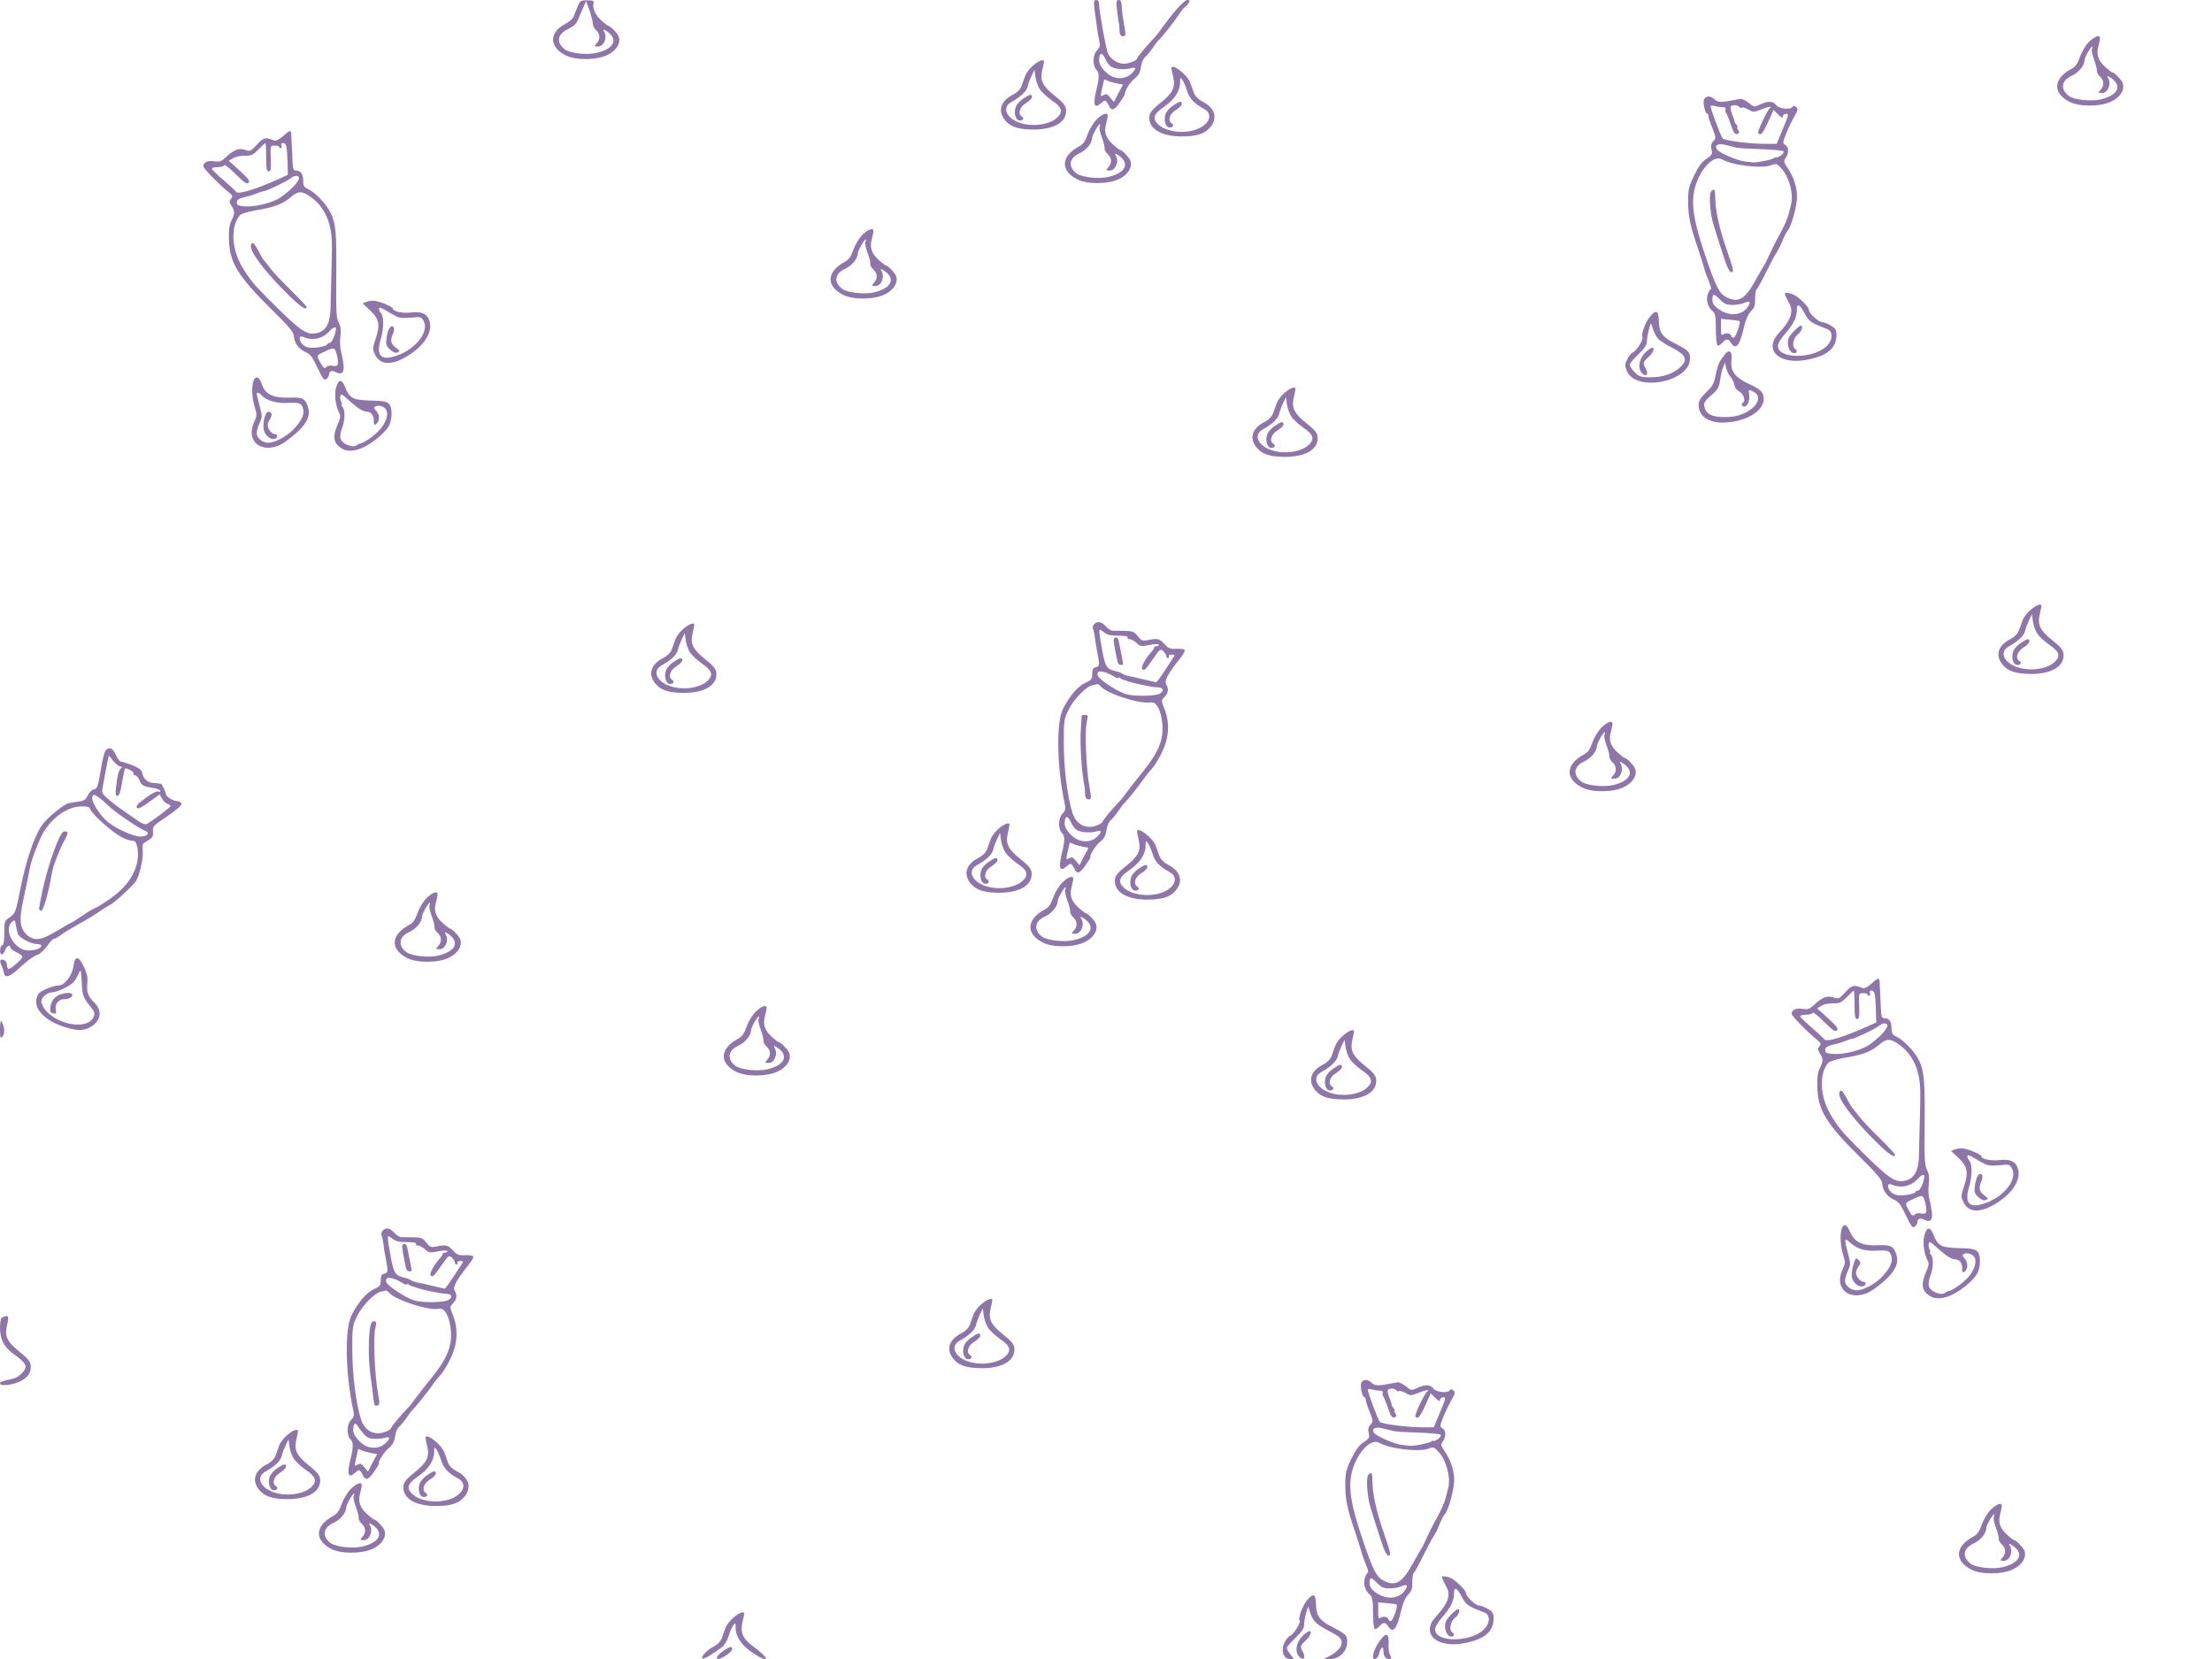 <?xml version="1.0" standalone="no"?>
<!DOCTYPE svg PUBLIC "-//W3C//DTD SVG 20010904//EN"
 "http://www.w3.org/TR/2001/REC-SVG-20010904/DTD/svg10.dtd">
<svg version="1.0" xmlns="http://www.w3.org/2000/svg"
 width="1284pt" height="963pt" viewBox="0 0 1284 963"
 preserveAspectRatio="xMidYMid meet">

<g transform="translate(0,963) scale(0.1,-0.1)"
fill="#8f76a8" stroke="none">
<path d="M3353 9592 c-8 -20 -19 -47 -24 -59 -4 -12 -26 -31 -48 -42 -95 -49
-94 -134 2 -182 57 -30 181 -29 243 2 55 26 82 75 63 112 -12 22 -47 57 -58
57 -3 0 -20 13 -38 29 -36 31 -56 75 -48 101 5 15 -1 18 -35 18 -39 1 -43 -2
-57 -36z m88 -98 c0 -12 8 -29 19 -39 24 -22 26 -52 3 -77 -15 -17 -15 -18 9
-18 32 0 54 49 37 82 -9 16 -8 19 3 13 79 -46 60 -105 -44 -131 -56 -15 -157
-4 -189 19 -52 39 -44 90 18 118 30 14 48 30 57 52 8 18 21 50 31 72 l17 39
20 -54 c10 -30 19 -65 19 -76z"/>
<path d="M6353 9578 c12 -96 19 -143 27 -181 7 -32 5 -42 -11 -58 -27 -27 -29
-91 -2 -117 14 -15 14 -46 0 -102 -25 -97 -17 -125 23 -90 23 20 25 20 37 4 7
-10 13 -21 13 -25 0 -4 7 -9 15 -13 9 -3 25 9 44 37 15 23 29 44 29 47 3 26
29 70 56 92 25 20 35 38 39 70 3 24 14 49 25 57 10 9 29 32 42 51 13 19 28 40
34 45 21 19 93 110 121 153 15 23 30 42 34 42 3 0 12 9 19 20 11 17 10 20 -7
20 -17 0 -85 -76 -150 -168 -13 -19 -33 -44 -45 -56 -44 -46 -96 -109 -96
-116 0 -11 -49 -30 -76 -30 -38 0 -82 30 -94 64 -13 36 -50 245 -50 282 0 16
-6 24 -16 24 -14 0 -16 -8 -11 -52z m66 -296 c6 -15 21 -33 32 -40 23 -15 84
-18 117 -7 29 8 28 -6 -2 -34 -27 -25 -69 -32 -106 -17 -39 16 -80 64 -80 95
0 49 19 51 39 3z m63 -136 l37 -7 -27 -50 -26 -51 -21 25 c-16 21 -23 24 -39
15 -18 -10 -18 -8 -12 23 7 31 13 60 15 67 1 1 9 -1 19 -6 9 -5 34 -12 54 -16z"/>
<path d="M6484 9573 c4 -32 8 -67 11 -78 2 -11 4 -32 4 -47 1 -20 6 -28 20
-28 17 0 17 4 5 73 -7 39 -13 87 -13 105 -1 23 -6 32 -17 32 -14 0 -16 -8 -10
-57z"/>
<path d="M12127 9388 c-19 -19 -42 -56 -53 -87 -14 -40 -27 -59 -49 -70 -107
-57 -112 -141 -12 -192 57 -30 181 -29 243 2 55 26 82 75 63 112 -12 22 -47
57 -58 57 -3 0 -20 13 -38 29 -43 38 -56 73 -43 120 5 20 10 42 10 49 0 22
-28 13 -63 -20z m16 -43 c-3 -9 3 -37 13 -63 10 -26 17 -54 16 -63 -2 -8 7
-24 18 -34 24 -22 26 -52 3 -77 -15 -17 -15 -18 9 -18 32 0 54 49 37 82 -9 16
-8 19 3 13 79 -46 60 -105 -44 -131 -56 -15 -157 -4 -189 19 -51 39 -44 90 17
117 41 19 74 60 74 92 0 14 37 78 45 78 2 0 2 -7 -2 -15z"/>
<path d="M5997 9250 c-19 -16 -40 -43 -46 -60 -6 -16 -16 -44 -22 -61 -8 -19
-26 -37 -50 -49 -72 -37 -89 -95 -44 -149 33 -39 79 -53 169 -53 120 1 192 47
184 118 -2 21 -19 41 -63 76 -73 58 -89 91 -75 151 5 23 10 45 10 50 0 16 -31
5 -63 -23z m37 -135 c10 -17 41 -46 69 -66 62 -41 70 -68 32 -103 -38 -35
-120 -51 -189 -36 -97 20 -139 93 -75 128 53 29 87 61 94 89 3 16 14 44 23 63
l17 35 5 -40 c3 -22 14 -54 24 -70z"/>
<path d="M5939 9057 c-19 -12 -38 -34 -43 -48 -13 -37 0 -79 24 -79 21 0 27
15 10 25 -23 15 -10 56 25 76 19 12 35 27 35 35 0 20 -12 18 -51 -9z"/>
<path d="M6800 9233 c0 -5 5 -27 10 -50 14 -60 -2 -93 -75 -151 -44 -35 -61
-55 -63 -76 -8 -71 64 -117 184 -118 90 0 136 14 169 53 45 54 28 112 -44 149
-24 12 -42 30 -50 49 -6 17 -16 45 -22 61 -18 48 -110 117 -109 83z m91 -131
c13 -43 40 -73 98 -104 64 -35 22 -108 -75 -128 -69 -15 -151 1 -189 36 -38
35 -30 62 32 104 59 40 93 92 93 141 0 31 1 32 14 14 8 -11 20 -40 27 -63z"/>
<path d="M6809 9017 c-19 -12 -38 -34 -43 -48 -13 -37 0 -79 24 -79 21 0 27
15 10 25 -23 15 -10 56 25 76 19 12 35 27 35 35 0 20 -12 18 -51 -9z"/>
<path d="M9892 9054 c-9 -17 5 -84 18 -84 4 0 7 -6 7 -14 0 -7 10 -39 23 -70
21 -54 22 -58 5 -76 -12 -13 -15 -27 -10 -49 6 -27 2 -32 -30 -53 -26 -17 -45
-43 -71 -96 -31 -64 -35 -83 -35 -149 0 -88 11 -140 58 -278 18 -55 36 -110
38 -122 3 -12 14 -42 25 -67 10 -25 15 -46 10 -46 -5 0 -13 -15 -18 -32 -10
-35 3 -73 32 -97 12 -10 16 -34 16 -102 0 -48 4 -91 10 -94 5 -3 17 3 27 15
22 25 35 25 51 0 28 -45 51 -17 76 94 10 41 24 74 40 89 20 20 25 35 24 72 0
26 3 50 8 54 5 3 29 47 53 96 25 50 52 102 62 116 10 14 25 45 35 70 9 24 23
51 31 60 22 26 53 139 54 194 1 57 -19 118 -55 171 -22 33 -24 39 -10 58 19
28 18 63 -3 75 -16 9 -16 13 6 68 13 32 35 77 48 99 20 35 21 43 9 53 -10 8
-16 9 -21 1 -11 -19 -79 -12 -95 10 -18 24 -48 25 -94 3 -34 -16 -35 -15 -65
10 -17 14 -39 24 -49 23 -120 -23 -128 -23 -153 0 -21 19 -46 18 -57 -2z m106
-46 c15 0 22 -5 18 -13 -2 -7 -1 -16 4 -21 4 -5 15 -33 25 -61 17 -55 28 -69
45 -58 8 5 7 11 -1 21 -6 8 -8 14 -4 14 4 0 1 7 -6 17 -8 9 -13 18 -11 20 1 2
-5 19 -13 39 -8 20 -12 40 -9 45 7 12 41 11 49 -1 4 -6 11 -8 16 -5 5 4 22 -2
38 -11 27 -16 32 -16 70 -1 43 18 75 23 55 9 -15 -10 -74 -135 -68 -144 12
-19 27 -3 57 63 l32 71 28 -28 c16 -15 27 -22 25 -14 -2 8 5 16 15 18 23 5 22
-1 -17 -93 l-33 -80 -69 0 c-85 0 -232 19 -244 31 -10 10 -70 169 -70 186 0 6
9 7 23 3 12 -4 32 -7 45 -7z m82 -235 c14 -3 79 -7 144 -9 66 -2 124 -8 128
-12 5 -5 -2 -16 -16 -26 -15 -9 -26 -14 -26 -10 0 4 -6 2 -13 -4 -12 -10 -113
-29 -130 -24 -4 1 -20 3 -35 4 -41 3 -154 51 -166 71 -16 25 8 37 53 25 20 -5
47 -12 61 -15z m-35 -88 c86 -23 199 -30 236 -14 29 11 33 10 59 -18 44 -47
72 -148 57 -208 -3 -11 -10 -38 -15 -60 -5 -22 -28 -74 -51 -115 -23 -41 -50
-95 -61 -120 -11 -25 -24 -52 -30 -60 -5 -8 -30 -51 -55 -96 -57 -102 -97
-124 -164 -89 -41 21 -62 62 -124 246 -77 230 -87 328 -43 434 37 88 102 143
141 120 11 -6 34 -15 50 -20z m-60 -795 c23 -24 37 -30 71 -30 24 0 55 5 69
12 34 15 41 5 18 -26 -35 -50 -111 -53 -170 -8 -24 18 -33 32 -33 53 0 37 9
36 45 -1z m112 -124 c9 -8 -22 -96 -34 -96 -7 0 -13 4 -13 9 0 15 -32 22 -46
10 -12 -9 -14 -3 -14 39 l0 51 52 -5 c28 -2 53 -6 55 -8z"/>
<path d="M9932 8517 c-12 -14 -7 -107 9 -172 6 -22 29 -97 52 -167 31 -98 45
-128 58 -128 15 0 11 18 -27 128 -45 128 -67 231 -68 310 0 44 -6 51 -24 29z"/>
<path d="M6367 8938 c-19 -19 -42 -56 -53 -87 -14 -40 -27 -59 -49 -70 -107
-57 -112 -141 -12 -192 57 -30 181 -29 243 2 55 26 82 75 63 112 -12 22 -47
57 -58 57 -3 0 -20 13 -38 29 -43 38 -56 73 -43 120 5 20 10 42 10 49 0 22
-28 13 -63 -20z m16 -43 c-3 -9 3 -37 13 -63 10 -26 17 -54 16 -63 -2 -8 7
-24 18 -34 24 -22 26 -52 3 -77 -15 -17 -15 -18 9 -18 32 0 54 49 37 82 -9 16
-8 19 3 13 79 -46 60 -105 -44 -131 -56 -15 -157 -4 -189 19 -51 39 -44 90 17
117 41 19 74 60 74 92 0 14 37 78 45 78 2 0 2 -7 -2 -15z"/>
<path d="M1642 8839 c-20 -18 -40 -28 -49 -25 -53 21 -63 19 -101 -23 -36 -39
-40 -41 -69 -31 -36 13 -68 0 -116 -46 -24 -22 -35 -25 -65 -20 -37 5 -62 -6
-62 -29 0 -12 96 -111 150 -153 21 -17 22 -22 11 -36 -11 -13 -11 -20 3 -41
20 -31 20 -44 -1 -86 -12 -24 -16 -55 -14 -113 4 -130 52 -209 245 -400 103
-101 131 -135 132 -157 2 -40 29 -76 68 -93 26 -11 40 -28 69 -91 32 -66 39
-75 52 -65 8 7 15 18 15 26 0 20 17 26 39 14 35 -18 50 -3 45 43 -3 23 -9 59
-15 79 -5 21 -7 60 -3 86 4 36 2 57 -10 80 -14 28 -16 66 -14 270 2 252 -2
303 -33 367 -23 49 -90 119 -130 137 -24 11 -29 19 -29 48 0 40 -14 60 -42 60
-15 0 -18 9 -20 53 -1 28 -3 70 -4 92 -2 22 -3 50 -3 63 -1 29 -9 28 -49 -9z
m-97 -121 c0 -67 3 -83 15 -83 12 0 14 14 12 75 -3 75 -3 75 22 75 14 0 26 -3
26 -7 0 -5 4 -8 10 -8 5 0 7 7 4 15 -4 9 0 15 9 15 19 0 23 -19 26 -110 l2
-75 -53 -24 c-136 -61 -235 -91 -247 -75 -3 5 -36 36 -73 68 -38 32 -68 62
-68 67 0 5 15 9 34 9 19 0 36 5 38 11 2 6 32 -18 66 -52 50 -50 65 -60 75 -50
9 10 -1 24 -51 70 l-64 58 24 14 c12 9 43 15 68 15 38 -1 49 4 80 36 19 20 37
36 40 37 3 1 5 -36 5 -81z m188 -114 c14 -15 -34 -70 -103 -119 -45 -31 -146
-57 -207 -53 -40 3 -48 6 -48 23 0 15 10 22 45 31 25 5 58 16 73 22 16 7 32
12 37 12 15 0 133 56 155 74 21 16 38 20 48 10z m69 -116 c56 -39 93 -95 111
-165 14 -55 16 -99 12 -228 -2 -88 -5 -197 -6 -242 -1 -95 -23 -141 -74 -155
-64 -17 -95 4 -289 198 -84 85 -105 110 -148 181 -64 105 -71 238 -16 303 7 9
47 21 91 29 107 17 159 37 204 76 42 37 66 38 115 3z m148 -765 c0 -28 -23
-83 -35 -83 -7 0 -15 -5 -17 -10 -2 -6 -27 -13 -55 -17 -40 -4 -58 -2 -78 11
-29 19 -36 63 -7 51 56 -25 115 -12 156 34 19 21 36 27 36 14z m7 -160 c11
-51 5 -64 -28 -56 -11 3 -25 0 -33 -6 -15 -13 -18 -10 -44 38 -14 28 -14 29
36 52 53 25 56 24 69 -28z"/>
<path d="M1457 8208 c-12 -34 80 -155 217 -290 72 -70 106 -93 106 -70 0 4
-41 48 -91 97 -50 49 -103 105 -117 124 -15 20 -32 41 -37 47 -6 6 -22 32 -35
58 -26 48 -35 55 -43 34z"/>
<path d="M5007 8268 c-19 -19 -42 -56 -53 -87 -14 -40 -27 -59 -49 -70 -107
-57 -112 -141 -12 -192 57 -30 181 -29 243 2 55 26 82 75 63 112 -12 22 -47
57 -58 57 -3 0 -20 13 -38 29 -43 38 -56 73 -43 120 5 20 10 42 10 49 0 22
-28 13 -63 -20z m16 -43 c-3 -9 3 -37 13 -63 10 -26 17 -54 16 -63 -2 -8 7
-24 18 -34 24 -22 26 -52 3 -77 -15 -17 -15 -18 9 -18 32 0 54 49 37 82 -9 16
-8 19 3 13 79 -46 60 -105 -44 -131 -56 -15 -157 -4 -189 19 -51 39 -44 90 17
117 41 19 74 60 74 92 0 14 37 78 45 78 2 0 2 -7 -2 -15z"/>
<path d="M10360 7925 c0 -3 5 -14 10 -25 6 -11 14 -29 20 -39 21 -44 2 -93
-64 -164 -91 -97 -1 -185 159 -156 119 21 175 67 175 143 0 30 -5 40 -32 56
-18 11 -41 20 -51 20 -21 0 -77 52 -77 72 0 16 -54 70 -87 87 -22 11 -53 15
-53 6z m117 -117 c23 -44 34 -52 129 -88 32 -12 35 -53 7 -88 -66 -85 -293
-92 -293 -9 0 12 18 42 40 67 49 55 70 97 70 140 0 43 17 35 47 -22z"/>
<path d="M10410 7705 c-24 -25 -33 -43 -32 -65 1 -35 17 -60 38 -60 16 0 19
16 4 25 -20 12 -11 63 15 83 24 19 34 52 17 52 -4 0 -23 -16 -42 -35z"/>
<path d="M2130 7879 l-25 -10 42 -39 c53 -49 61 -85 34 -165 -19 -57 -19 -62
-3 -95 34 -69 118 -61 226 20 67 51 101 113 92 165 -10 51 -43 69 -111 61 -51
-6 -105 7 -105 24 0 8 -65 37 -100 43 -14 3 -36 1 -50 -4z m170 -85 c17 -10
44 -12 85 -8 57 6 61 5 74 -19 31 -57 -34 -150 -135 -193 -107 -45 -145 -17
-114 87 19 61 19 134 1 152 -6 6 -11 17 -11 25 0 10 9 8 38 -9 20 -12 48 -28
62 -35z"/>
<path d="M2262 7727 c-7 -8 -15 -34 -18 -58 -5 -38 -3 -47 20 -68 17 -16 31
-21 43 -17 16 7 15 10 -9 28 -30 21 -34 43 -16 83 14 31 -1 55 -20 32z"/>
<path d="M9576 7790 c-25 -30 -53 -107 -42 -117 9 -10 -36 -82 -55 -88 -9 -3
-24 -21 -33 -40 -15 -30 -15 -38 -3 -68 53 -126 367 -64 367 72 0 39 -7 46
-94 91 -66 33 -86 63 -87 128 -2 61 -15 67 -53 22z m50 -128 c9 -9 46 -33 83
-52 75 -40 88 -66 51 -105 -39 -41 -103 -65 -176 -65 -59 0 -68 3 -95 29 -16
16 -29 36 -29 43 0 8 23 35 50 61 36 34 50 55 50 75 0 15 5 45 11 67 l12 40
13 -38 c7 -21 21 -45 30 -55z"/>
<path d="M9567 7598 c-52 -38 -68 -108 -31 -139 22 -18 34 -1 18 29 -19 37
-18 39 17 71 17 16 29 36 27 44 -2 13 -7 13 -31 -5z"/>
<path d="M10015 7576 c-6 -7 -18 -24 -28 -38 -9 -13 -22 -51 -28 -84 -9 -50
-18 -65 -55 -101 -35 -34 -44 -50 -44 -75 1 -63 55 -101 140 -101 152 2 269
87 231 169 -7 16 -33 35 -74 53 -77 34 -109 71 -107 121 3 58 1 70 -13 70 -6
0 -17 -6 -22 -14z m29 -132 c9 -9 20 -30 23 -46 3 -17 15 -34 28 -40 24 -11
39 -54 24 -64 -14 -9 -10 -24 6 -24 20 0 34 37 28 73 -4 26 -3 27 21 16 57
-26 34 -87 -47 -127 -33 -15 -66 -23 -112 -23 -75 -1 -111 16 -121 58 -6 23
-1 33 39 68 39 34 46 47 52 90 4 28 12 61 18 75 l10 25 7 -32 c4 -17 15 -39
24 -49z"/>
<path d="M1471 7418 c-12 -32 -8 -105 9 -156 12 -38 11 -47 -3 -78 -61 -126
61 -203 182 -116 108 78 147 137 130 195 -15 53 -31 62 -108 59 -93 -4 -142
19 -161 77 -15 45 -36 53 -49 19z m49 -84 c22 -26 82 -45 135 -43 86 3 92 1
103 -29 12 -34 -6 -74 -57 -127 -36 -38 -106 -75 -143 -75 -34 0 -68 27 -68
55 0 13 8 40 17 60 16 34 16 39 0 99 -9 36 -17 67 -17 70 0 11 18 6 30 -10z"/>
<path d="M1547 7233 c-18 -30 -23 -82 -12 -110 13 -31 46 -50 65 -38 15 9 12
25 -4 25 -16 0 -39 26 -42 47 -2 9 4 26 13 39 8 13 12 28 8 34 -7 12 -22 13
-28 3z"/>
<path d="M1951 7381 c-12 -40 -3 -110 20 -152 7 -14 4 -30 -11 -63 -26 -59
-26 -97 3 -124 33 -31 69 -36 124 -18 54 18 138 82 167 128 24 38 26 112 3
135 -12 12 -39 17 -107 18 -103 3 -121 13 -147 78 -19 48 -37 47 -52 -2z m127
-118 c17 -13 39 -23 49 -23 27 0 43 -20 43 -53 0 -25 2 -28 15 -17 20 16 19
54 -1 75 -9 9 -14 19 -10 22 13 13 46 9 62 -8 23 -26 9 -79 -34 -126 -32 -35
-92 -76 -114 -78 -3 0 -10 -3 -14 -7 -22 -22 -90 4 -98 37 -3 13 1 39 9 59 18
43 20 107 3 124 -7 7 -9 12 -5 12 4 0 3 9 -3 19 -5 11 -7 26 -4 34 4 11 13 7
38 -17 19 -17 47 -41 64 -53z"/>
<path d="M7457 7350 c-19 -16 -40 -43 -46 -60 -6 -16 -16 -44 -22 -61 -8 -19
-26 -37 -50 -49 -72 -37 -89 -95 -44 -149 33 -39 79 -53 169 -53 120 1 192 47
184 118 -2 21 -19 41 -63 76 -73 58 -89 91 -75 151 5 23 10 45 10 50 0 16 -31
5 -63 -23z m37 -135 c10 -17 41 -46 69 -66 62 -41 70 -68 32 -103 -38 -35
-120 -51 -189 -36 -97 20 -139 93 -75 128 53 29 87 61 94 89 3 16 14 44 23 63
l17 35 5 -40 c3 -22 14 -54 24 -70z"/>
<path d="M7399 7157 c-19 -12 -38 -34 -43 -48 -13 -37 0 -79 24 -79 21 0 27
15 10 25 -23 15 -10 56 25 76 19 12 35 27 35 35 0 20 -12 18 -51 -9z"/>
<path d="M11787 6090 c-19 -16 -40 -43 -46 -60 -6 -16 -16 -44 -22 -61 -8 -19
-26 -37 -50 -49 -72 -37 -89 -95 -44 -149 33 -39 79 -53 169 -53 120 1 192 47
184 118 -2 21 -19 41 -63 76 -73 58 -89 91 -75 151 5 23 10 45 10 50 0 16 -31
5 -63 -23z m37 -135 c10 -17 41 -46 69 -66 62 -41 70 -68 32 -103 -38 -35
-120 -51 -189 -36 -97 20 -139 93 -75 128 53 29 87 61 94 89 3 16 14 44 23 63
l17 35 5 -40 c3 -22 14 -54 24 -70z"/>
<path d="M11729 5897 c-19 -12 -38 -34 -43 -48 -13 -37 0 -79 24 -79 21 0 27
15 10 25 -23 15 -10 56 25 76 19 12 35 27 35 35 0 20 -12 18 -51 -9z"/>
<path d="M6350 6005 c-6 -8 -9 -18 -6 -24 3 -5 8 -26 11 -48 2 -21 9 -63 15
-92 14 -73 13 -78 -10 -84 -15 -4 -20 -14 -20 -39 0 -30 -5 -36 -41 -52 -42
-19 -92 -78 -129 -152 -40 -80 -35 -339 10 -547 7 -32 5 -42 -11 -58 -27 -27
-29 -91 -2 -117 14 -15 14 -46 0 -102 -25 -97 -17 -125 23 -90 23 20 25 20 37
4 7 -10 13 -21 13 -25 0 -4 7 -9 15 -13 10 -3 26 11 47 42 18 26 31 47 29 47
-13 0 27 66 53 87 25 20 35 38 39 70 3 24 14 49 25 57 10 9 29 32 42 51 13 19
28 40 34 45 17 16 89 106 116 145 13 19 35 46 48 60 13 14 39 55 56 92 42 84
47 169 17 249 -21 53 -21 53 -1 74 23 24 25 47 9 74 -12 19 10 60 84 153 16
20 27 40 24 45 -3 5 -25 8 -49 7 -36 -2 -47 3 -68 27 -29 32 -40 35 -94 24
-35 -7 -40 -5 -62 23 -21 26 -30 30 -76 30 -29 0 -61 1 -71 1 -9 1 -27 12 -39
26 -24 28 -50 32 -68 10z m142 -65 c37 0 57 -4 53 -10 -3 -5 2 -10 11 -10 10
0 28 -10 41 -22 21 -20 28 -21 74 -12 27 6 52 7 55 2 3 -4 -2 -8 -10 -8 -9 0
-16 -4 -16 -8 0 -5 -8 -17 -18 -28 -35 -38 -63 -92 -51 -99 13 -9 16 -5 66 66
36 52 39 54 56 39 9 -9 17 -22 17 -28 0 -7 5 -12 11 -12 5 0 7 5 4 10 -3 6 4
10 16 10 21 0 21 0 3 -27 -63 -98 -88 -133 -93 -133 -3 0 -35 7 -71 16 -36 9
-76 18 -90 20 -13 3 -29 9 -35 13 -5 5 -23 12 -40 15 -51 12 -60 26 -78 127
-22 124 -22 125 9 100 20 -16 41 -21 86 -21z m-24 -238 c12 -8 22 -11 22 -8 0
4 6 4 13 -1 6 -4 14 -8 17 -9 3 0 12 -3 20 -6 34 -14 151 -38 180 -38 33 0 40
-19 13 -36 -25 -15 -144 -17 -194 -4 -48 13 -157 83 -166 107 -14 36 33 33 95
-5z m-78 -57 c33 -39 209 -98 276 -93 33 3 40 -1 57 -30 11 -19 22 -60 24 -96
8 -90 -22 -163 -112 -274 -39 -48 -81 -102 -94 -120 -13 -19 -33 -44 -45 -56
-44 -46 -96 -109 -96 -116 0 -4 -11 -12 -25 -18 -65 -30 -127 -1 -149 68 -30
92 -51 264 -51 405 0 135 1 142 30 199 31 61 101 132 138 139 12 2 25 5 28 6
4 0 12 -6 19 -14z m-171 -793 c6 -15 21 -33 32 -40 23 -15 84 -18 117 -7 29 8
28 -6 -2 -34 -27 -25 -69 -32 -106 -17 -39 16 -80 64 -80 95 0 49 19 51 39 3z
m63 -136 l37 -7 -27 -50 -26 -51 -21 25 c-16 21 -23 24 -39 15 -18 -10 -18 -8
-12 23 7 31 13 60 15 67 1 1 9 -1 19 -6 9 -5 34 -12 54 -16z"/>
<path d="M6466 5922 c-4 -7 2 -45 20 -129 2 -13 11 -23 19 -23 8 0 15 2 15 5
0 4 -16 85 -26 133 -4 22 -18 29 -28 14z"/>
<path d="M6279 5478 c0 -2 -3 -47 -6 -100 -4 -80 6 -231 22 -313 2 -11 4 -32
4 -47 1 -20 6 -28 20 -28 17 0 17 4 5 73 -19 99 -28 322 -16 375 9 38 8 42 -9
42 -10 0 -19 -1 -20 -2z"/>
<path d="M3967 5980 c-19 -16 -40 -43 -46 -60 -6 -16 -16 -44 -22 -61 -8 -19
-26 -37 -50 -49 -72 -37 -89 -95 -44 -149 33 -39 79 -53 169 -53 120 1 192 47
184 118 -2 21 -19 41 -63 76 -73 58 -89 91 -75 151 5 23 10 45 10 50 0 16 -31
5 -63 -23z m37 -135 c10 -17 41 -46 69 -66 62 -41 70 -68 32 -103 -38 -35
-120 -51 -189 -36 -97 20 -139 93 -75 128 53 29 87 61 94 89 3 16 14 44 23 63
l17 35 5 -40 c3 -22 14 -54 24 -70z"/>
<path d="M3909 5787 c-19 -12 -38 -34 -43 -48 -13 -37 0 -79 24 -79 21 0 27
15 10 25 -23 15 -10 56 25 76 19 12 35 27 35 35 0 20 -12 18 -51 -9z"/>
<path d="M9297 5408 c-19 -19 -42 -56 -53 -87 -14 -40 -27 -59 -49 -70 -107
-57 -112 -141 -12 -192 57 -30 181 -29 243 2 55 26 82 75 63 112 -12 22 -47
57 -58 57 -3 0 -20 13 -38 29 -43 38 -56 73 -43 120 5 20 10 42 10 49 0 22
-28 13 -63 -20z m16 -43 c-3 -9 3 -37 13 -63 10 -26 17 -54 16 -63 -2 -8 7
-24 18 -34 24 -22 26 -52 3 -77 -15 -17 -15 -18 9 -18 32 0 54 49 37 82 -9 16
-8 19 3 13 79 -46 60 -105 -44 -131 -56 -15 -157 -4 -189 19 -51 39 -44 90 17
117 41 19 74 60 74 92 0 14 37 78 45 78 2 0 2 -7 -2 -15z"/>
<path d="M619 5280 c-11 -6 -22 -44 -34 -119 -16 -97 -21 -110 -39 -113 -12
-2 -28 -17 -36 -34 -12 -26 -23 -33 -55 -37 -22 -3 -47 -8 -56 -9 -30 -7 -128
-87 -157 -130 -45 -66 -94 -214 -126 -379 -23 -120 -29 -134 -60 -154 -30 -20
-31 -23 -31 -89 0 -47 -4 -71 -12 -73 -15 -5 -17 -53 -3 -53 6 0 15 11 20 25
9 25 30 35 30 15 0 -6 16 -18 35 -27 19 -9 35 -21 35 -26 0 -14 -72 -77 -82
-71 -4 3 -8 14 -8 25 0 20 -25 37 -37 25 -4 -3 -1 -16 5 -29 6 -12 12 -31 14
-42 6 -37 35 -27 97 32 34 32 76 63 94 69 19 6 43 27 60 52 16 23 33 42 39 42
6 0 25 10 42 23 17 13 63 41 101 62 39 21 90 52 115 69 25 18 56 37 70 44 24
12 121 101 147 134 20 27 44 124 42 172 -2 25 -1 47 2 49 2 2 17 11 32 21 23
14 28 23 25 49 -3 30 2 35 84 90 59 40 85 63 81 73 -3 8 -15 14 -27 14 -21 1
-60 24 -62 38 -2 17 -24 62 -31 63 -5 1 -23 2 -42 4 -35 2 -58 23 -67 62 -4
16 -22 28 -60 43 -30 11 -59 20 -64 20 -6 0 -18 17 -27 37 -20 40 -30 47 -54
33z m81 -100 c10 0 11 -3 4 -8 -14 -9 -23 -43 -30 -109 -5 -42 -3 -53 8 -53
10 0 18 24 27 80 8 44 15 80 17 80 17 0 54 -22 49 -30 -3 -5 0 -10 8 -10 8 0
20 -13 27 -30 13 -30 19 -34 83 -45 20 -3 37 -10 37 -16 0 -6 -4 -7 -10 -4 -8
5 -40 -11 -75 -37 -5 -5 -21 -16 -34 -26 -14 -11 -21 -24 -17 -30 7 -12 32 2
103 55 l30 22 13 -24 c7 -14 21 -27 32 -31 10 -3 18 -9 18 -13 0 -7 -93 -77
-137 -104 -8 -5 -29 2 -56 21 -99 68 -115 79 -160 116 -39 32 -47 44 -43 65
16 88 27 149 32 171 l6 25 26 -33 c15 -18 34 -32 42 -32z m-72 -226 c33 -34
181 -135 215 -147 30 -11 13 -32 -26 -33 -46 -1 -163 54 -206 98 -45 46 -83
112 -75 132 6 16 8 16 33 0 14 -9 41 -32 59 -50z m-103 -23 c8 -26 124 -130
177 -158 22 -13 51 -23 64 -23 17 0 24 -8 30 -32 18 -85 -14 -174 -90 -250
-39 -39 -128 -100 -171 -117 -5 -2 -36 -21 -67 -43 -31 -21 -59 -38 -61 -38
-3 0 -38 -20 -79 -45 -94 -57 -136 -60 -179 -14 -34 37 -38 84 -14 194 25 116
36 169 39 190 5 34 56 168 78 203 56 92 142 150 220 151 38 1 48 -3 53 -18z
m-432 -676 c3 -16 8 -38 12 -48 9 -22 76 -57 110 -57 14 0 25 -5 25 -10 0 -17
-52 -32 -89 -26 -72 11 -128 117 -85 161 20 19 21 18 27 -20z"/>
<path d="M362 4797 c-38 -51 -102 -250 -127 -395 -3 -19 -7 -38 -8 -44 -1 -6
3 -12 10 -15 14 -5 42 92 67 232 6 32 43 127 67 171 23 41 26 53 15 57 -8 3
-19 0 -24 -6z"/>
<path d="M5797 4820 c-19 -16 -40 -43 -46 -60 -6 -16 -16 -44 -22 -61 -8 -19
-26 -37 -50 -49 -72 -37 -89 -95 -44 -149 33 -39 79 -53 169 -53 120 1 192 47
184 118 -2 21 -19 41 -63 76 -73 58 -89 91 -75 151 5 23 10 45 10 50 0 16 -31
5 -63 -23z m37 -135 c10 -17 41 -46 69 -66 62 -41 70 -68 32 -103 -38 -35
-120 -51 -189 -36 -97 20 -139 93 -75 128 53 29 87 61 94 89 3 16 14 44 23 63
l17 35 5 -40 c3 -22 14 -54 24 -70z"/>
<path d="M5739 4627 c-19 -12 -38 -34 -43 -48 -13 -37 0 -79 24 -79 21 0 27
15 10 25 -23 15 -10 56 25 76 19 12 35 27 35 35 0 20 -12 18 -51 -9z"/>
<path d="M6600 4803 c0 -5 5 -27 10 -50 14 -60 -2 -93 -75 -151 -44 -35 -61
-55 -63 -76 -8 -71 64 -117 184 -118 90 0 136 14 169 53 45 54 28 112 -44 149
-24 12 -42 30 -50 49 -6 17 -16 45 -22 61 -18 48 -110 117 -109 83z m91 -131
c13 -43 40 -73 98 -104 64 -35 22 -108 -75 -128 -69 -15 -151 1 -189 36 -38
35 -30 62 32 104 59 40 93 92 93 141 0 31 1 32 14 14 8 -11 20 -40 27 -63z"/>
<path d="M6609 4587 c-19 -12 -38 -34 -43 -48 -13 -37 0 -79 24 -79 21 0 27
15 10 25 -23 15 -10 56 25 76 19 12 35 27 35 35 0 20 -12 18 -51 -9z"/>
<path d="M6167 4508 c-19 -19 -42 -56 -53 -87 -14 -40 -27 -59 -49 -70 -107
-57 -112 -141 -12 -192 57 -30 181 -29 243 2 55 26 82 75 63 112 -12 22 -47
57 -58 57 -3 0 -20 13 -38 29 -43 38 -56 73 -43 120 5 20 10 42 10 49 0 22
-28 13 -63 -20z m16 -43 c-3 -9 3 -37 13 -63 10 -26 17 -54 16 -63 -2 -8 7
-24 18 -34 24 -22 26 -52 3 -77 -15 -17 -15 -18 9 -18 32 0 54 49 37 82 -9 16
-8 19 3 13 79 -46 60 -105 -44 -131 -56 -15 -157 -4 -189 19 -51 39 -44 90 17
117 41 19 74 60 74 92 0 14 37 78 45 78 2 0 2 -7 -2 -15z"/>
<path d="M2477 4418 c-19 -19 -42 -56 -53 -87 -14 -40 -27 -59 -49 -70 -107
-57 -112 -141 -12 -192 57 -30 181 -29 243 2 55 26 82 75 63 112 -12 22 -47
57 -58 57 -3 0 -20 13 -38 29 -43 38 -56 73 -43 120 5 20 10 42 10 49 0 22
-28 13 -63 -20z m16 -43 c-3 -9 3 -37 13 -63 10 -26 17 -54 16 -63 -2 -8 7
-24 18 -34 24 -22 26 -52 3 -77 -15 -17 -15 -18 9 -18 32 0 54 49 37 82 -9 16
-8 19 3 13 79 -46 60 -105 -44 -131 -56 -15 -157 -4 -189 19 -51 39 -44 90 17
117 41 19 74 60 74 92 0 14 37 78 45 78 2 0 2 -7 -2 -15z"/>
<path d="M426 4021 c-7 -53 -51 -111 -84 -111 -27 0 -92 -25 -113 -43 -12 -11
-19 -30 -19 -53 0 -59 73 -120 180 -150 64 -19 100 -17 138 6 59 36 67 92 19
141 -37 37 -45 60 -40 110 3 34 -1 58 -19 94 -32 69 -53 70 -62 6z m49 -101
c3 -70 8 -81 57 -142 18 -23 20 -31 10 -53 -33 -72 -196 -49 -275 38 -15 17
-27 41 -27 53 0 26 34 54 65 54 12 0 44 12 73 26 38 19 56 35 69 64 10 21 19
37 21 35 2 -2 5 -35 7 -75z"/>
<path d="M358 3860 c-38 -11 -58 -34 -65 -73 -4 -29 -2 -35 15 -39 18 -5 20
-2 16 21 -7 31 16 61 46 61 28 0 50 11 50 24 0 14 -25 16 -62 6z"/>
<path d="M10862 3919 c-20 -18 -40 -28 -49 -25 -53 21 -63 19 -101 -23 -36
-39 -40 -41 -69 -31 -36 13 -68 0 -116 -46 -24 -22 -35 -25 -65 -20 -37 5 -62
-6 -62 -29 0 -12 96 -111 150 -153 21 -17 22 -22 11 -36 -11 -13 -11 -20 3
-41 20 -31 20 -44 -1 -86 -12 -24 -16 -55 -14 -113 4 -130 52 -209 245 -400
103 -101 131 -135 132 -157 2 -40 29 -76 68 -93 26 -11 40 -28 69 -91 32 -66
39 -75 52 -65 8 7 15 18 15 26 0 20 17 26 39 14 35 -18 50 -3 45 43 -3 23 -9
59 -15 79 -5 21 -7 60 -3 86 4 36 2 57 -10 80 -14 27 -16 66 -14 269 2 253 -3
305 -33 368 -23 49 -90 119 -130 137 -24 11 -29 19 -29 48 0 40 -14 60 -42 60
-15 0 -18 9 -20 53 -1 28 -3 70 -4 92 -2 22 -3 50 -3 63 -1 29 -9 28 -49 -9z
m-97 -121 c0 -67 3 -83 15 -83 12 0 14 14 12 75 -3 75 -3 75 22 75 14 0 26 -3
26 -7 0 -5 4 -8 10 -8 5 0 7 7 4 15 -4 9 0 15 9 15 19 0 23 -19 26 -110 l2
-75 -53 -24 c-136 -61 -235 -91 -247 -75 -3 5 -36 36 -73 68 -38 32 -68 62
-68 67 0 5 15 9 34 9 19 0 36 5 38 11 2 6 32 -18 66 -52 50 -50 65 -60 75 -50
9 10 -1 24 -51 70 l-64 58 24 14 c12 9 43 15 68 15 38 -1 49 4 80 36 19 20 37
36 40 37 3 1 5 -36 5 -81z m188 -114 c14 -15 -34 -70 -103 -119 -45 -31 -146
-57 -207 -53 -40 3 -48 6 -48 23 0 15 10 22 45 31 25 5 58 16 73 22 16 7 32
12 37 12 15 0 133 56 155 74 21 16 38 20 48 10z m69 -116 c55 -39 93 -95 111
-165 14 -56 16 -98 12 -238 -3 -93 -5 -202 -6 -242 -1 -84 -25 -131 -74 -145
-64 -17 -95 4 -289 198 -84 85 -105 110 -148 181 -64 105 -71 238 -16 303 7 9
47 21 91 29 107 17 159 37 204 76 42 37 66 38 115 3z m148 -765 c0 -28 -23
-83 -35 -83 -7 0 -15 -5 -17 -10 -2 -6 -27 -13 -55 -17 -40 -4 -58 -2 -78 11
-29 19 -36 63 -7 51 56 -25 115 -12 156 34 19 21 36 27 36 14z m7 -160 c11
-51 5 -64 -28 -56 -11 3 -25 0 -33 -6 -15 -13 -18 -10 -44 38 -14 28 -14 29
36 52 53 25 56 24 69 -28z"/>
<path d="M10677 3288 c-12 -34 80 -155 217 -290 72 -70 106 -93 106 -70 0 4
-41 48 -91 97 -50 49 -103 105 -117 124 -15 20 -32 41 -37 47 -6 6 -22 32 -35
58 -26 48 -35 55 -43 34z"/>
<path d="M4387 3758 c-19 -19 -42 -56 -53 -87 -14 -40 -27 -59 -49 -70 -107
-57 -112 -141 -12 -192 57 -30 181 -29 243 2 55 26 82 75 63 112 -12 22 -47
57 -58 57 -3 0 -20 13 -38 29 -43 38 -56 73 -43 120 5 20 10 42 10 49 0 22
-28 13 -63 -20z m16 -43 c-3 -9 3 -37 13 -63 10 -26 17 -54 16 -63 -2 -8 7
-24 18 -34 24 -22 26 -52 3 -77 -15 -17 -15 -18 9 -18 32 0 54 49 37 82 -9 16
-8 19 3 13 79 -46 60 -105 -44 -131 -56 -15 -157 -4 -189 19 -51 39 -44 90 17
117 41 19 74 60 74 92 0 14 37 78 45 78 2 0 2 -7 -2 -15z"/>
<path d="M0 3657 c0 -51 2 -57 15 -44 14 15 12 57 -5 86 -7 11 -9 -2 -10 -42z"/>
<path d="M7797 3620 c-19 -16 -40 -43 -46 -60 -6 -16 -16 -44 -22 -61 -8 -19
-26 -37 -50 -49 -72 -37 -89 -95 -44 -149 33 -39 79 -53 169 -53 120 1 192 47
184 118 -2 21 -19 41 -63 76 -73 58 -89 91 -75 151 5 23 10 45 10 50 0 16 -31
5 -63 -23z m37 -135 c10 -17 41 -46 69 -66 62 -41 70 -68 32 -103 -38 -35
-120 -51 -189 -36 -97 20 -139 93 -75 128 53 29 87 61 94 89 3 16 14 44 23 63
l17 35 5 -40 c3 -22 14 -54 24 -70z"/>
<path d="M7739 3427 c-19 -12 -38 -34 -43 -48 -13 -37 0 -79 24 -79 21 0 27
15 10 25 -23 15 -10 56 25 76 19 12 35 27 35 35 0 20 -12 18 -51 -9z"/>
<path d="M11350 2959 l-25 -10 42 -39 c53 -49 61 -85 34 -165 -19 -57 -19 -62
-3 -95 34 -69 118 -61 226 20 67 51 101 113 92 165 -10 51 -43 69 -111 61 -51
-6 -105 7 -105 24 0 8 -65 37 -100 43 -14 3 -36 1 -50 -4z m170 -85 c17 -10
44 -12 85 -8 57 6 61 5 74 -19 31 -57 -34 -150 -135 -193 -107 -45 -145 -17
-114 87 19 61 19 134 1 152 -6 6 -11 17 -11 25 0 10 9 8 38 -9 20 -12 48 -28
62 -35z"/>
<path d="M11482 2807 c-7 -8 -15 -34 -18 -58 -5 -38 -3 -47 20 -68 17 -16 31
-21 43 -17 16 7 15 10 -9 28 -30 21 -34 43 -16 83 14 31 -1 55 -20 32z"/>
<path d="M10691 2498 c-12 -32 -8 -105 9 -156 12 -38 11 -47 -3 -78 -61 -126
61 -203 182 -116 108 78 147 137 130 195 -15 53 -32 62 -106 59 -91 -5 -137
17 -163 75 -21 48 -36 54 -49 21z m106 -117 c17 -7 53 -12 80 -11 82 4 90 2
101 -28 12 -34 -6 -74 -57 -127 -36 -38 -106 -75 -143 -75 -34 0 -68 27 -68
55 0 13 8 40 17 60 16 34 16 39 0 99 -23 87 -22 94 11 64 15 -13 41 -30 59
-37z"/>
<path d="M10757 2284 c-10 -35 -11 -57 -5 -77 11 -30 42 -51 64 -43 18 7 18
26 0 26 -16 0 -39 26 -42 47 -2 9 4 27 13 40 15 22 15 26 0 40 -14 14 -17 12
-30 -33z"/>
<path d="M2220 2485 c-6 -8 -9 -18 -6 -24 3 -5 8 -26 11 -48 2 -21 9 -63 15
-92 14 -73 13 -78 -10 -84 -15 -4 -20 -14 -20 -39 0 -30 -5 -36 -41 -52 -42
-19 -92 -78 -129 -152 -40 -80 -35 -339 10 -547 7 -32 5 -42 -11 -58 -27 -27
-29 -91 -2 -117 14 -15 14 -46 0 -102 -25 -97 -17 -125 23 -90 23 20 25 20 37
4 7 -10 13 -21 13 -25 0 -4 7 -9 15 -13 10 -3 26 11 47 42 18 26 31 47 29 47
-13 0 27 66 53 87 25 20 35 38 39 70 3 24 14 49 25 57 10 9 29 32 42 51 13 19
28 40 34 45 17 16 89 106 116 145 13 19 35 46 48 60 13 14 39 55 56 92 42 84
47 169 17 249 -21 53 -21 53 -1 74 23 24 25 47 9 74 -12 19 10 60 84 153 16
20 27 40 24 45 -3 5 -25 8 -49 7 -36 -2 -47 3 -68 27 -29 32 -40 35 -94 24
-35 -7 -40 -5 -62 23 -21 26 -30 30 -76 30 -29 0 -61 1 -71 1 -9 1 -27 12 -39
26 -24 28 -50 32 -68 10z m142 -65 c37 0 57 -4 53 -10 -3 -5 2 -10 11 -10 10
0 28 -10 41 -22 21 -20 28 -21 74 -12 27 6 52 7 55 2 3 -4 -2 -8 -10 -8 -9 0
-16 -4 -16 -8 0 -5 -8 -17 -18 -28 -35 -38 -63 -92 -51 -99 13 -9 16 -5 66 66
36 52 39 54 56 39 9 -9 17 -22 17 -28 0 -7 5 -12 11 -12 5 0 7 5 4 10 -3 6 4
10 16 10 21 0 21 0 3 -27 -63 -98 -88 -133 -93 -133 -3 0 -35 7 -71 16 -36 9
-76 18 -90 20 -13 3 -29 9 -35 13 -5 5 -23 12 -40 15 -51 12 -60 26 -78 127
-22 124 -22 125 9 100 20 -16 41 -21 86 -21z m-24 -238 c12 -8 22 -11 22 -8 0
4 6 4 13 -1 6 -4 14 -8 17 -9 3 0 12 -3 20 -6 34 -14 151 -38 180 -38 33 0 40
-19 13 -36 -25 -15 -144 -17 -194 -4 -48 13 -157 83 -166 107 -14 36 33 33 95
-5z m-78 -57 c33 -39 209 -98 276 -93 33 3 40 -1 57 -30 11 -19 22 -60 24 -96
8 -90 -22 -163 -112 -274 -39 -48 -81 -102 -94 -120 -13 -19 -33 -44 -45 -56
-44 -46 -96 -109 -96 -116 0 -4 -11 -12 -25 -18 -65 -30 -127 -1 -149 68 -30
92 -51 264 -51 405 0 135 1 142 30 199 31 61 101 132 138 139 12 2 25 5 28 6
4 0 12 -6 19 -14z m-150 -817 c20 -23 34 -29 66 -30 23 0 51 3 62 7 29 8 28
-6 -2 -34 -27 -25 -69 -32 -106 -17 -39 16 -80 64 -80 95 0 35 12 48 25 25 5
-9 21 -30 35 -46z m42 -112 l37 -7 -27 -50 -26 -51 -21 25 c-16 21 -23 24 -39
15 -18 -10 -18 -8 -12 23 7 31 13 60 15 67 1 1 9 -1 19 -6 9 -5 34 -12 54 -16z"/>
<path d="M2336 2402 c-4 -7 2 -45 20 -129 2 -13 11 -23 19 -23 8 0 15 2 15 5
0 4 -16 85 -26 133 -4 22 -18 29 -28 14z"/>
<path d="M2146 1908 c-8 -75 -7 -171 4 -258 6 -41 13 -97 16 -125 7 -57 8 -58
26 -53 12 2 12 14 2 73 -19 99 -28 321 -16 373 9 37 8 42 -8 42 -13 0 -19 -12
-24 -52z"/>
<path d="M11171 2461 c-12 -40 -3 -110 20 -152 7 -14 4 -30 -11 -63 -26 -59
-26 -97 3 -124 33 -31 69 -36 124 -18 54 18 138 82 167 128 24 38 26 112 3
135 -12 12 -39 17 -107 18 -103 3 -121 13 -147 78 -19 48 -37 47 -52 -2z m127
-118 c17 -13 39 -23 49 -23 27 0 43 -20 43 -53 0 -25 2 -28 15 -17 20 16 19
54 -1 75 -9 9 -14 19 -10 22 13 13 46 9 62 -8 23 -26 9 -79 -34 -126 -32 -35
-92 -76 -114 -78 -3 0 -10 -3 -14 -7 -22 -22 -90 4 -98 37 -3 13 1 39 9 59 18
43 20 107 3 124 -7 7 -9 12 -5 12 4 0 3 9 -3 19 -5 11 -7 26 -4 34 4 11 13 7
38 -17 19 -17 47 -41 64 -53z"/>
<path d="M5697 2060 c-19 -16 -40 -43 -46 -60 -6 -16 -16 -44 -22 -61 -8 -19
-26 -37 -50 -49 -72 -37 -89 -95 -44 -149 33 -39 79 -53 169 -53 120 1 192 47
184 118 -2 21 -19 41 -63 76 -73 58 -89 91 -75 151 5 23 10 45 10 50 0 16 -31
5 -63 -23z m37 -135 c10 -17 41 -46 69 -66 62 -41 70 -68 32 -103 -38 -35
-120 -51 -189 -36 -97 20 -139 93 -75 128 53 29 87 61 94 89 3 16 14 44 23 63
l17 35 5 -40 c3 -22 14 -54 24 -70z"/>
<path d="M5639 1867 c-19 -12 -38 -34 -43 -48 -13 -37 0 -79 24 -79 21 0 27
15 10 25 -23 15 -10 56 25 76 19 12 35 27 35 35 0 20 -12 18 -51 -9z"/>
<path d="M13 1983 c-8 -3 -13 -25 -13 -60 0 -72 26 -118 93 -163 31 -22 53
-45 55 -58 4 -28 -39 -69 -81 -77 -54 -11 -67 -16 -67 -26 0 -16 69 -10 114
11 49 24 69 53 64 96 -2 21 -19 41 -63 76 -73 58 -89 91 -75 151 14 61 11 66
-27 50z"/>
<path d="M7902 1604 c-9 -17 5 -84 18 -84 4 0 7 -6 7 -14 0 -7 10 -39 23 -70
21 -54 22 -58 5 -76 -12 -13 -15 -27 -10 -49 6 -27 2 -32 -30 -53 -26 -17 -45
-43 -71 -96 -31 -64 -35 -83 -35 -149 0 -88 11 -140 58 -278 18 -55 36 -110
38 -122 3 -12 14 -42 25 -67 10 -25 15 -46 10 -46 -5 0 -13 -15 -18 -32 -10
-35 3 -73 32 -97 12 -10 16 -34 16 -102 0 -48 4 -91 10 -94 5 -3 17 3 27 15
22 25 35 25 51 0 28 -45 51 -17 76 94 10 41 24 74 40 89 20 20 25 35 24 72 0
26 3 50 8 54 5 3 29 47 53 96 25 50 52 102 62 116 10 14 25 45 35 70 9 24 23
51 31 60 22 26 53 139 54 194 1 57 -19 118 -55 171 -22 33 -24 39 -10 58 19
28 18 63 -3 75 -16 9 -16 13 6 68 13 32 35 77 48 99 20 35 21 43 9 53 -10 8
-16 9 -21 1 -11 -19 -79 -12 -95 10 -18 24 -48 25 -94 3 -34 -16 -35 -15 -65
10 -17 14 -39 24 -49 23 -120 -23 -128 -23 -153 0 -21 19 -46 18 -57 -2z m106
-46 c15 0 22 -5 18 -13 -2 -7 -1 -16 4 -21 4 -5 15 -33 25 -61 17 -55 28 -69
45 -58 8 5 7 11 -1 21 -6 8 -8 14 -4 14 4 0 1 7 -6 17 -8 9 -13 18 -11 20 1 2
-5 19 -13 39 -8 20 -12 40 -9 45 7 12 41 11 49 -1 4 -6 11 -8 16 -5 5 4 22 -2
38 -11 27 -16 32 -16 70 -1 43 18 75 23 55 9 -15 -10 -74 -135 -68 -144 12
-19 27 -3 57 63 l32 71 28 -28 c16 -15 27 -22 25 -14 -2 8 5 16 15 18 23 5 22
-1 -17 -93 l-33 -80 -69 0 c-85 0 -232 19 -244 31 -10 10 -70 169 -70 186 0 6
9 7 23 3 12 -4 32 -7 45 -7z m82 -235 c14 -3 79 -7 144 -9 66 -2 124 -8 128
-12 5 -5 -2 -16 -16 -26 -15 -9 -26 -14 -26 -10 0 4 -6 2 -13 -4 -12 -10 -113
-29 -130 -24 -4 1 -20 3 -35 4 -41 3 -154 51 -166 71 -16 25 8 37 53 25 20 -5
47 -12 61 -15z m-35 -88 c86 -23 199 -30 236 -14 29 11 33 10 59 -18 44 -47
72 -148 57 -208 -3 -11 -10 -38 -15 -60 -5 -22 -28 -74 -51 -115 -23 -41 -50
-95 -61 -120 -11 -25 -24 -52 -30 -60 -5 -8 -30 -51 -55 -96 -57 -102 -97
-124 -164 -89 -41 21 -62 62 -124 246 -77 230 -87 328 -43 434 37 88 102 143
141 120 11 -6 34 -15 50 -20z m-60 -795 c23 -24 37 -30 71 -30 24 0 55 5 69
12 34 15 41 5 18 -26 -35 -50 -111 -53 -170 -8 -24 18 -33 32 -33 53 0 37 9
36 45 -1z m112 -124 c9 -8 -22 -96 -34 -96 -7 0 -13 4 -13 9 0 15 -32 22 -46
10 -12 -9 -14 -3 -14 39 l0 51 52 -5 c28 -2 53 -6 55 -8z"/>
<path d="M7942 1067 c-12 -14 -7 -107 9 -172 6 -22 29 -97 52 -167 31 -98 45
-128 58 -128 15 0 11 18 -27 128 -45 128 -67 231 -68 310 0 44 -6 51 -24 29z"/>
<path d="M1667 1300 c-19 -16 -40 -43 -46 -60 -6 -16 -16 -44 -22 -61 -8 -19
-26 -37 -50 -49 -72 -37 -89 -95 -44 -149 33 -39 79 -53 169 -53 120 1 192 47
184 118 -2 21 -19 41 -63 76 -73 58 -89 91 -75 151 5 23 10 45 10 50 0 16 -31
5 -63 -23z m37 -135 c10 -17 41 -46 69 -66 62 -41 70 -68 32 -103 -38 -35
-120 -51 -189 -36 -97 20 -139 93 -75 128 53 29 87 61 94 89 3 16 14 44 23 63
l17 35 5 -40 c3 -22 14 -54 24 -70z"/>
<path d="M1609 1107 c-19 -12 -38 -34 -43 -48 -13 -37 0 -79 24 -79 21 0 27
15 10 25 -23 15 -10 56 25 76 19 12 35 27 35 35 0 20 -12 18 -51 -9z"/>
<path d="M2470 1283 c0 -5 5 -27 10 -50 14 -60 -2 -93 -75 -151 -44 -35 -61
-55 -63 -76 -8 -71 64 -117 184 -118 90 0 136 14 169 53 45 54 28 112 -44 149
-24 12 -42 30 -50 49 -6 17 -16 45 -22 61 -18 48 -110 117 -109 83z m91 -131
c13 -43 40 -73 98 -104 64 -35 22 -108 -75 -128 -69 -15 -151 1 -189 36 -38
35 -30 62 32 104 59 40 93 92 93 141 0 31 1 32 14 14 8 -11 20 -40 27 -63z"/>
<path d="M2479 1067 c-19 -12 -38 -34 -43 -48 -13 -37 0 -79 24 -79 21 0 27
15 10 25 -23 15 -10 56 25 76 19 12 35 27 35 35 0 20 -12 18 -51 -9z"/>
<path d="M2037 988 c-19 -19 -42 -56 -53 -87 -14 -40 -27 -59 -49 -70 -107
-57 -112 -141 -12 -192 57 -30 181 -29 243 2 55 26 82 75 63 112 -12 22 -47
57 -58 57 -3 0 -20 13 -38 29 -43 38 -56 73 -43 120 5 20 10 42 10 49 0 22
-28 13 -63 -20z m16 -43 c-3 -9 3 -37 13 -63 10 -26 17 -54 16 -63 -2 -8 7
-24 18 -34 24 -22 26 -52 3 -77 -15 -17 -15 -18 9 -18 32 0 54 49 37 82 -9 16
-8 19 3 13 79 -46 60 -105 -44 -131 -56 -15 -157 -4 -189 19 -51 39 -44 90 17
117 41 19 74 60 74 92 0 14 37 78 45 78 2 0 2 -7 -2 -15z"/>
<path d="M11557 868 c-19 -19 -42 -56 -53 -87 -14 -40 -27 -59 -49 -70 -107
-57 -112 -141 -12 -192 57 -30 181 -29 243 2 55 26 82 75 63 112 -12 22 -47
57 -58 57 -3 0 -20 13 -38 29 -43 38 -56 73 -43 120 5 20 10 42 10 49 0 22
-28 13 -63 -20z m16 -43 c-3 -9 3 -37 13 -63 10 -26 17 -54 16 -63 -2 -8 7
-24 18 -34 24 -22 26 -52 3 -77 -15 -17 -15 -18 9 -18 32 0 54 49 37 82 -9 16
-8 19 3 13 79 -46 60 -105 -44 -131 -56 -15 -157 -4 -189 19 -51 39 -44 90 17
117 41 19 74 60 74 92 0 14 37 78 45 78 2 0 2 -7 -2 -15z"/>
<path d="M8370 475 c0 -3 5 -14 10 -25 6 -11 14 -29 20 -39 21 -44 2 -93 -64
-164 -91 -97 -1 -185 159 -156 119 21 175 67 175 143 0 30 -5 40 -32 56 -18
11 -41 20 -51 20 -21 0 -77 52 -77 72 0 16 -54 70 -87 87 -22 11 -53 15 -53 6z
m117 -117 c23 -44 34 -52 129 -88 32 -12 35 -53 7 -88 -66 -85 -293 -92 -293
-9 0 12 18 42 40 67 49 55 70 97 70 140 0 43 17 35 47 -22z"/>
<path d="M8420 255 c-24 -25 -33 -43 -32 -65 1 -35 17 -60 38 -60 16 0 19 16
4 25 -20 12 -11 63 15 83 24 19 34 52 17 52 -4 0 -23 -16 -42 -35z"/>
<path d="M7586 340 c-25 -30 -53 -107 -42 -117 9 -10 -36 -82 -55 -88 -9 -3
-24 -21 -33 -39 -22 -46 -6 -96 31 -96 l24 0 -20 26 c-12 15 -21 32 -21 38 0
7 23 33 50 59 36 34 50 55 50 75 0 15 5 45 11 67 l12 40 13 -38 c17 -50 34
-65 113 -107 52 -27 67 -40 69 -60 3 -28 -23 -58 -73 -84 l-30 -16 38 0 c52 0
97 45 97 98 0 41 -6 46 -94 92 -66 33 -86 63 -87 128 -2 61 -15 67 -53 22z"/>
<path d="M4257 240 c-19 -16 -40 -43 -46 -60 -6 -16 -16 -44 -22 -61 -8 -19
-26 -37 -50 -49 -39 -20 -76 -63 -60 -68 9 -3 64 30 112 67 14 11 31 39 38 63
7 23 19 52 27 63 13 18 14 17 14 -14 0 -50 34 -102 96 -143 62 -43 100 -52 68
-17 -10 11 -40 36 -66 55 -56 41 -72 80 -58 139 5 22 10 43 10 48 0 16 -31 5
-63 -23z"/>
<path d="M7577 148 c-52 -38 -68 -108 -31 -139 22 -18 34 -1 18 29 -19 37 -18
39 17 71 17 16 29 36 27 44 -2 13 -7 13 -31 -5z"/>
<path d="M8013 111 c-24 -31 -43 -73 -43 -97 0 -27 28 -14 35 16 8 35 25 50
25 21 0 -33 11 -51 31 -51 17 0 18 3 9 21 -6 11 -11 35 -10 52 4 76 -9 87 -47
38z"/>
<path d="M4200 48 c-34 -23 -50 -48 -31 -48 20 0 81 42 81 56 0 20 -12 18 -50
-8z"/>
</g>
</svg>
